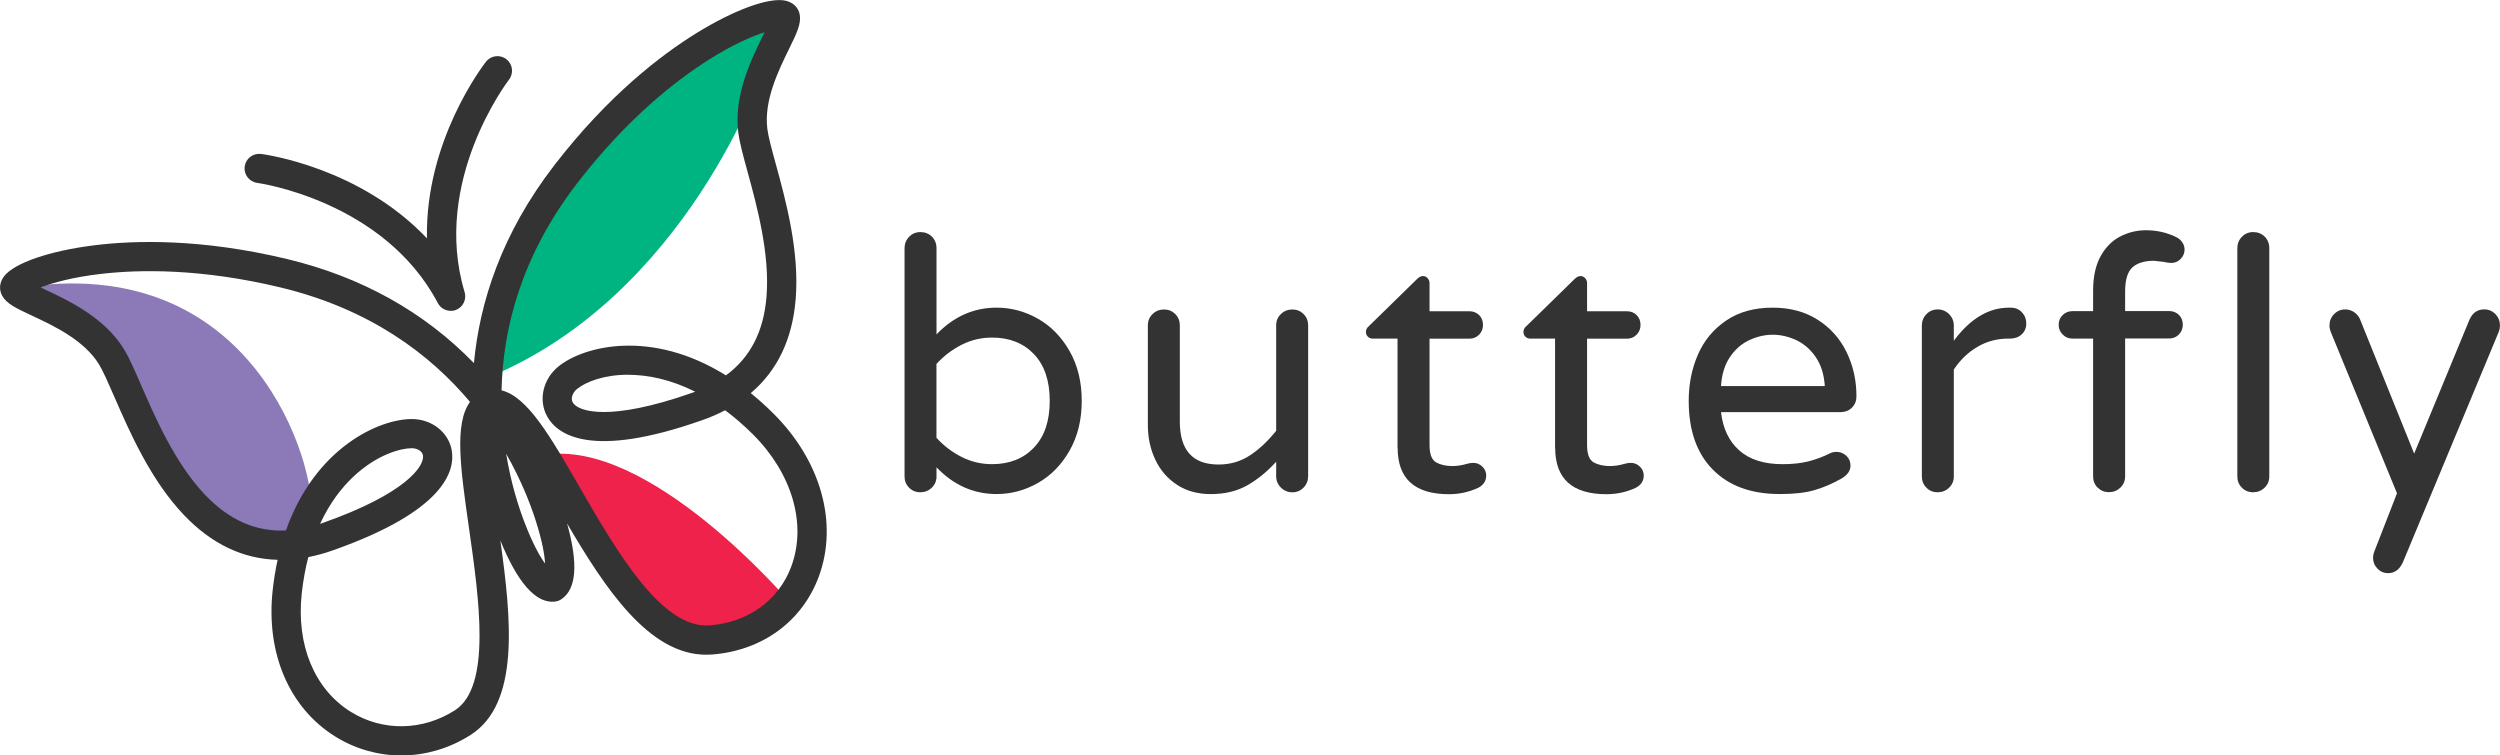 <?xml version="1.0" encoding="UTF-8"?><svg id="Layer_1" xmlns="http://www.w3.org/2000/svg" viewBox="0 0 491.96 148.66"><defs><style>.cls-1{fill:#00b481;}.cls-2{fill:#ee224a;}.cls-3{fill:#8b79b8;}.cls-4{fill:#333;}</style></defs><g><path class="cls-4" d="m184.29,91.96v1.8c0,.88-.31,1.62-.93,2.21-.62.6-1.37.9-2.25.9s-1.62-.3-2.21-.9c-.6-.6-.9-1.34-.9-2.21v-44.91c0-.88.3-1.63.9-2.25.6-.62,1.34-.93,2.21-.93.92,0,1.68.3,2.28.9.6.6.9,1.36.9,2.28v16.95c3.37-3.51,7.31-5.26,11.83-5.26,2.86,0,5.57.73,8.13,2.18,2.56,1.45,4.64,3.58,6.23,6.37,1.59,2.79,2.39,6.06,2.39,9.79s-.8,7-2.39,9.79c-1.59,2.79-3.67,4.91-6.23,6.37-2.56,1.45-5.27,2.18-8.13,2.18-4.52,0-8.47-1.75-11.83-5.26Zm19.17-3.88c2.08-2.17,3.11-5.24,3.11-9.2s-1.04-7.03-3.11-9.2c-2.08-2.17-4.82-3.25-8.24-3.25-2.12,0-4.12.47-5.99,1.42-1.87.95-3.52,2.2-4.95,3.77v14.53c1.43,1.57,3.08,2.83,4.95,3.77,1.87.95,3.86,1.42,5.99,1.42,3.41,0,6.16-1.08,8.24-3.25Z"/><path class="cls-4" d="m231.66,95.42c-1.87-1.2-3.3-2.84-4.29-4.91-.99-2.08-1.49-4.36-1.49-6.85v-19.65c0-.88.31-1.61.93-2.21.62-.6,1.37-.9,2.25-.9s1.61.3,2.21.9c.6.6.9,1.34.9,2.21v18.96c0,5.63,2.54,8.44,7.61,8.44,2.31,0,4.37-.6,6.19-1.8,1.82-1.2,3.54-2.81,5.16-4.84v-20.76c0-.88.31-1.61.93-2.21.62-.6,1.37-.9,2.25-.9s1.61.3,2.21.9c.6.6.9,1.34.9,2.21v29.69c0,.88-.3,1.63-.9,2.25-.6.62-1.34.93-2.21.93s-1.63-.31-2.25-.93c-.62-.62-.93-1.37-.93-2.25v-2.84c-1.75,1.94-3.65,3.48-5.67,4.64-2.03,1.15-4.43,1.73-7.2,1.73-2.54,0-4.74-.6-6.61-1.8Z"/><path class="cls-4" d="m275.01,88.08v-21.45h-4.91c-.37,0-.68-.13-.93-.38-.25-.25-.38-.56-.38-.93,0-.46.21-.85.62-1.18l9.41-9.2c.42-.41.81-.62,1.18-.62s.68.14.93.42c.25.28.38.6.38.97v5.54h7.82c.78,0,1.43.25,1.94.76.51.51.76,1.15.76,1.94,0,.74-.25,1.37-.76,1.9-.51.53-1.15.8-1.94.8h-7.82v20.9c0,1.8.43,2.94,1.28,3.43.85.48,1.93.73,3.22.73.92,0,1.84-.14,2.77-.41.18-.05.38-.09.59-.14.21-.05.47-.07.8-.07.65,0,1.22.24,1.73.73.51.48.76,1.07.76,1.76,0,1.06-.53,1.87-1.59,2.42-1.8.83-3.71,1.25-5.74,1.25-6.74,0-10.1-3.04-10.1-9.13Z"/><path class="cls-4" d="m306.01,88.08v-21.45h-4.91c-.37,0-.68-.13-.93-.38-.25-.25-.38-.56-.38-.93,0-.46.21-.85.62-1.18l9.41-9.2c.42-.41.81-.62,1.18-.62s.68.14.93.42c.25.28.38.6.38.97v5.54h7.82c.78,0,1.43.25,1.94.76.51.51.76,1.15.76,1.94,0,.74-.25,1.37-.76,1.9-.51.53-1.15.8-1.94.8h-7.82v20.9c0,1.8.43,2.94,1.28,3.43.85.48,1.93.73,3.22.73.92,0,1.84-.14,2.77-.41.18-.05.38-.09.59-.14.21-.05.47-.07.8-.07.65,0,1.22.24,1.73.73.51.48.76,1.07.76,1.76,0,1.06-.53,1.87-1.59,2.42-1.8.83-3.71,1.25-5.74,1.25-6.74,0-10.1-3.04-10.1-9.13Z"/><path class="cls-4" d="m337.05,92.41c-3.16-3.21-4.74-7.72-4.74-13.53,0-3.28.6-6.3,1.8-9.07,1.2-2.77,3.04-5.01,5.54-6.71,2.49-1.71,5.56-2.56,9.2-2.56,3.41,0,6.37.8,8.86,2.39,2.49,1.59,4.38,3.71,5.67,6.37,1.29,2.65,1.94,5.55,1.94,8.69,0,.88-.29,1.62-.87,2.21-.58.6-1.35.9-2.32.9h-23.46c.37,3.23,1.57,5.74,3.6,7.54,2.03,1.8,4.87,2.7,8.51,2.7,1.94,0,3.63-.18,5.09-.55,1.45-.37,2.87-.9,4.26-1.59.37-.18.78-.28,1.25-.28.74,0,1.38.25,1.94.76.55.51.83,1.15.83,1.94,0,1.01-.6,1.87-1.8,2.56-1.8,1.02-3.58,1.78-5.33,2.28-1.75.51-4.01.76-6.78.76-5.63,0-10.02-1.6-13.18-4.81Zm22.04-16.44c-.14-2.26-.73-4.15-1.76-5.67-1.04-1.52-2.32-2.64-3.84-3.36-1.52-.71-3.07-1.07-4.64-1.07s-3.11.36-4.64,1.07c-1.52.72-2.79,1.83-3.81,3.36-1.02,1.52-1.59,3.41-1.73,5.67h20.41Z"/><path class="cls-4" d="m379.09,95.97c-.6-.6-.9-1.34-.9-2.21v-29.69c0-.88.3-1.63.9-2.25.6-.62,1.34-.93,2.21-.93s1.63.31,2.25.93c.62.62.93,1.37.93,2.25v2.98c3.23-4.34,6.85-6.51,10.86-6.51h.35c.88,0,1.6.3,2.18.9.58.6.87,1.34.87,2.21s-.3,1.59-.9,2.15c-.6.55-1.36.83-2.28.83h-.35c-2.21,0-4.25.54-6.09,1.63-1.85,1.08-3.39,2.57-4.64,4.46v21.04c0,.88-.31,1.62-.93,2.21-.62.6-1.37.9-2.25.9s-1.62-.3-2.21-.9Z"/><path class="cls-4" d="m412.79,95.97c-.6-.6-.9-1.34-.9-2.21v-27.13h-4.08c-.74,0-1.37-.26-1.9-.8-.53-.53-.8-1.16-.8-1.9,0-.78.26-1.43.8-1.94.53-.51,1.16-.76,1.9-.76h4.08v-4.01c0-2.77.5-5.04,1.49-6.82.99-1.78,2.28-3.07,3.88-3.88,1.59-.81,3.26-1.21,5.02-1.21,2.17,0,4.17.46,6.02,1.38.46.23.84.57,1.14,1,.3.44.45.91.45,1.42,0,.69-.25,1.3-.76,1.83-.51.53-1.11.8-1.8.8-.51,0-1.04-.07-1.59-.21-1.11-.14-1.73-.21-1.87-.21-1.89,0-3.31.44-4.26,1.31-.95.88-1.42,2.47-1.42,4.77v3.81h8.65c.78,0,1.43.25,1.94.76.51.51.76,1.15.76,1.94,0,.74-.25,1.37-.76,1.9-.51.53-1.15.8-1.94.8h-8.65v27.13c0,.88-.31,1.62-.93,2.21-.62.6-1.37.9-2.25.9s-1.62-.3-2.21-.9Z"/><path class="cls-4" d="m441.17,95.97c-.6-.6-.9-1.34-.9-2.21v-44.91c0-.88.3-1.63.9-2.25.6-.62,1.34-.93,2.21-.93.92,0,1.68.3,2.28.9.6.6.9,1.36.9,2.28v44.91c0,.88-.31,1.62-.93,2.21-.62.6-1.37.9-2.25.9s-1.62-.3-2.21-.9Z"/><path class="cls-4" d="m467.84,111.89c-.58-.6-.86-1.31-.86-2.15,0-.37.07-.74.21-1.11l4.5-11.56-13.01-31.69c-.18-.46-.28-.9-.28-1.31,0-.88.3-1.63.9-2.25.6-.62,1.34-.93,2.21-.93.65,0,1.23.19,1.76.55.53.37.91.83,1.14,1.38l10.66,26.44,10.86-26.3c.6-1.38,1.57-2.08,2.91-2.08.88,0,1.61.31,2.21.93.6.62.9,1.37.9,2.25,0,.42-.07.81-.21,1.18l-18.89,45.4c-.65,1.43-1.62,2.15-2.91,2.15-.83,0-1.53-.3-2.11-.9Z"/></g><g><path class="cls-2" d="m107,89.55s23.5,53.01,48.15,28.67c0,0-27.46-32.18-48.15-28.67Z"/><path class="cls-1" d="m150.15,13.91s-15,44.35-54.2,60.42c0,0-1.3-44.54,49.52-69.11,0,0,13.07-5.32,4.67,8.69Z"/><path class="cls-3" d="m2.93,56.8s16.22,7.64,18.99,13.38c2.78,5.75,11.55,30.31,23.69,34.79,12.14,4.47,14.41,2.56,15.52-4.66,1.11-7.21-10.38-51.74-58.2-43.52Z"/><path class="cls-4" d="m88.7,61.17c-1.04,0-2.03-.56-2.54-1.53-10.62-20.15-35.29-23.62-35.54-23.65-1.57-.21-2.68-1.65-2.47-3.22.21-1.57,1.64-2.67,3.21-2.48.94.12,19.5,2.69,32.66,16.62-.39-19.16,11.03-34.01,11.61-34.76.98-1.25,2.78-1.47,4.03-.49,1.25.98,1.47,2.78.49,4.03h0c-.15.2-15.29,19.98-8.72,41.79.43,1.42-.29,2.92-1.66,3.49-.36.15-.72.21-1.09.21Z"/><path class="cls-4" d="m78.95,148.66c-4.5,0-8.98-1.24-12.97-3.72-9.07-5.64-13.68-16.41-12.32-28.81.23-2.11.56-4.09.97-5.97-6.84-.17-13.01-3.12-18.45-8.83-6.55-6.89-10.67-16.33-13.67-23.22-1.19-2.73-2.22-5.09-3.03-6.42-2.96-4.79-8.88-7.56-13.21-9.59-3.1-1.45-4.98-2.33-5.85-3.92-.66-1.2-.52-2.63.38-3.81,1.99-2.61,8.96-5.01,17.75-6.1,8.02-1,21.12-1.34,37.97,2.71,14.58,3.5,26.93,10.38,36.74,20.47,1.12-11.88,5.38-25.43,15.88-39.01,10.59-13.72,21.01-21.66,27.89-25.91,7.54-4.66,14.47-7.16,17.66-6.37,1.45.36,2.45,1.38,2.69,2.73.31,1.79-.6,3.65-2.1,6.72-2.1,4.29-4.98,10.17-4.28,15.75.19,1.54.87,4.03,1.66,6.9,1.98,7.25,4.7,17.19,3.91,26.66-.65,7.85-3.61,14.02-8.83,18.44,1.49,1.21,2.99,2.55,4.49,4.05,9.34,9.31,12.75,21.59,8.9,32.04-3.27,8.85-11.13,14.59-21.03,15.35-.38.03-.76.04-1.13.04-11.24,0-19.83-12.94-27.38-25.83,2.23,7.94,1.85,12.95-1.14,14.92-.39.26-.83.41-1.29.46-3.69.39-7.29-3.67-10.7-12.03,2.17,15.48,3.86,32.08-5.86,38.27-4.21,2.68-8.93,4.03-13.62,4.03Zm-18.28-39.03c-.56,2.15-1,4.52-1.29,7.13-1.11,10.15,2.49,18.86,9.64,23.31,6.25,3.89,14.1,3.78,20.47-.28,7.27-4.63,4.79-21.91,2.81-35.8-1.67-11.64-2.95-20.61.19-24.9-7.77-9.26-19.57-18.27-37.31-22.53-15.65-3.76-27.8-3.53-35.24-2.67-5.59.64-9.56,1.75-11.96,2.67.25.12.49.23.72.34,4.7,2.2,11.81,5.52,15.67,11.77,1.03,1.67,2.08,4.08,3.41,7.14,2.83,6.5,6.71,15.4,12.57,21.56,4.72,4.96,9.97,7.29,15.92,7.02,5.75-16.32,18.35-21.93,24.75-21.93h.05c3.93.02,7.22,2.62,7.83,6.2.68,4.02-1.46,11.91-23.4,19.64-1.64.58-3.24,1.02-4.82,1.33Zm38.05-32.81c5.1,1.28,9.55,9,15.35,19.05,7.18,12.44,16.11,27.93,25.57,27.19,7.6-.58,13.61-4.92,16.08-11.61,3.07-8.31.17-18.27-7.56-25.98-1.84-1.83-3.67-3.4-5.47-4.74-1.42.75-2.95,1.41-4.59,1.98-21.8,7.68-28.41,2.84-30.41-.73-1.8-3.22-.87-7.38,2.22-9.88,4.91-3.98,18.18-7.45,32.94,1.77,4.79-3.52,7.42-8.62,7.98-15.43.7-8.46-1.86-17.83-3.73-24.67-.88-3.21-1.57-5.75-1.82-7.7-.91-7.29,2.54-14.33,4.82-19,.11-.23.23-.47.35-.72-2.45.78-6.24,2.41-11,5.42-6.33,4-15.94,11.43-25.78,24.17-11.16,14.45-14.71,28.84-14.97,40.88Zm10.13,38.7h0,0Zm.17-2.83h0Zm-9.41-23.36c.92,5.67,2.39,10.29,3.59,13.42,1.64,4.29,3.04,6.74,4.06,8.14-.09-1.68-.53-4.38-1.89-8.6-1.05-3.26-2.85-7.87-5.75-12.97Zm-18.59-1.13c-2.09,0-6.86,1.2-11.6,5.71-2.08,1.98-4.47,4.92-6.43,9.17.2-.07.39-.13.59-.2,16.34-5.76,20-11.2,19.65-13.27-.15-.91-1.24-1.41-2.19-1.41h-.02Zm42.59-14.46c-4.66,0-8.25,1.34-10.08,2.82-.77.63-1.3,1.78-.83,2.62,1.03,1.85,7.28,3.83,23.49-1.88.2-.07.41-.15.61-.22-4.86-2.44-9.38-3.33-13.19-3.33ZM151.69,3.47h0s0,0,0,0Z"/></g></svg>